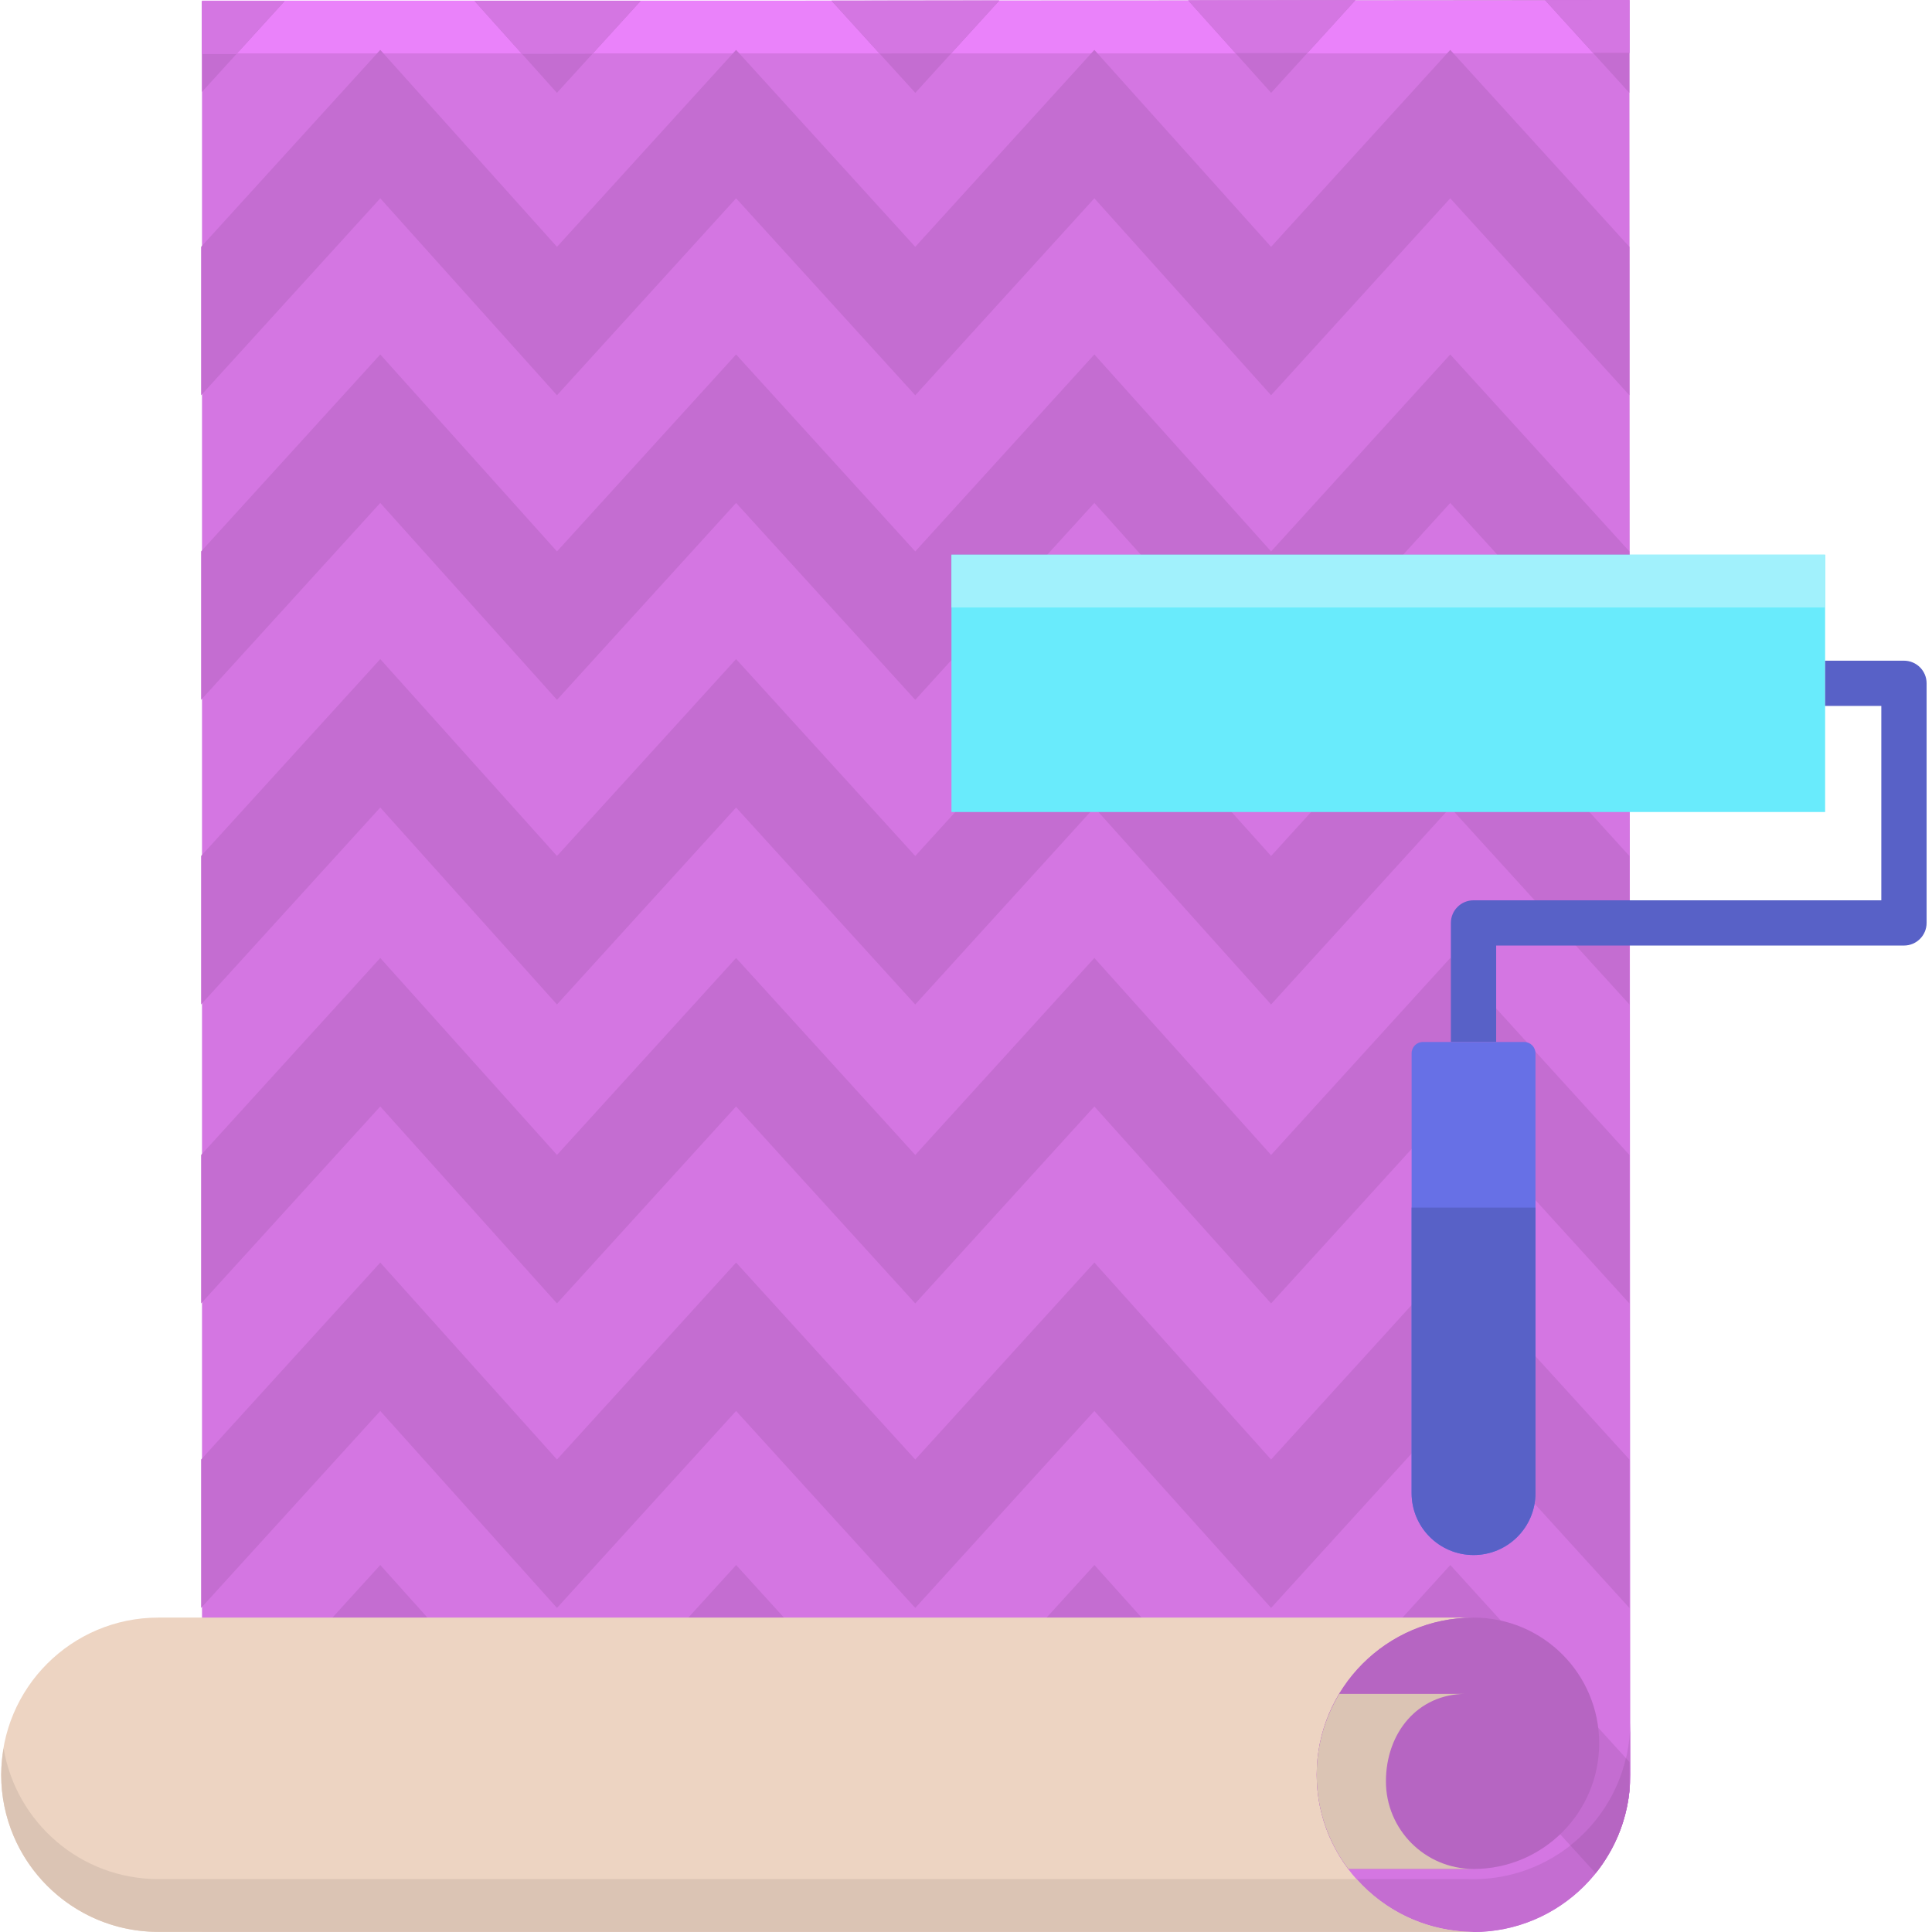 <svg width="34" height="34" viewBox="0 0 34 34" fill="none" xmlns="http://www.w3.org/2000/svg">
<g clip-path="url(#clip0_11010_1843)">
<path d="M3.555 0.022V33.998H25.838C25.866 33.999 25.895 34 25.924 34C27.452 34 28.69 32.762 28.69 31.234L28.675 0L3.555 0.022Z" fill="#D476E2"/>
<path d="M28.689 30.314C28.685 31.838 27.449 33.071 25.924 33.071C25.895 33.071 25.866 33.07 25.838 33.069H3.555V33.998H25.838C25.866 33.999 25.895 34.001 25.924 34.001C27.452 34.001 28.69 32.762 28.69 31.235L28.689 30.314Z" fill="#C46DD1"/>
<path d="M3.555 0.011H28.675V0.94H3.555V0.011Z" fill="#EA82FA"/>
<path d="M3.539 4.344L6.692 0.878L9.802 4.344L12.954 0.878L16.107 4.344L19.259 0.878L22.369 4.344L25.522 0.878L28.675 4.344V6.956L25.522 3.49L22.369 6.956L19.259 3.49L16.107 6.956L12.954 3.49L9.802 6.956L6.692 3.49L3.539 6.956V4.344Z" fill="#C46DD1"/>
<path d="M9.801 1.634L11.274 0.016L8.352 0.018L9.801 1.634Z" fill="#C46DD1"/>
<path d="M5.007 0.021L3.555 0.022V1.617L5.007 0.021Z" fill="#C46DD1"/>
<path d="M14.633 0.012L16.108 1.634L17.585 0.01L14.633 0.012Z" fill="#C46DD1"/>
<path d="M20.91 0.007L22.37 1.634L23.852 0.004L20.91 0.007Z" fill="#C46DD1"/>
<path d="M28.674 1.634V0L27.189 0.001L28.674 1.634Z" fill="#C46DD1"/>
<path d="M27.191 0.001L28.036 0.93L28.676 0.929V0L27.191 0.001Z" fill="#D476E2"/>
<path d="M21.743 0.935L23.007 0.934L23.852 0.004L23.388 0.004L20.91 0.007L21.743 0.935Z" fill="#D476E2"/>
<path d="M17.585 0.01L16.747 0.01L14.633 0.012L15.477 0.941L16.739 0.939L17.585 0.01Z" fill="#D476E2"/>
<path d="M9.185 0.947L10.428 0.945L11.274 0.016L10.573 0.016L8.352 0.018L9.185 0.947Z" fill="#D476E2"/>
<path d="M5.007 0.021L3.555 0.022V0.951L4.161 0.95L5.007 0.021Z" fill="#D476E2"/>
<path d="M3.539 9.704L6.692 6.238L9.802 9.704L12.954 6.238L16.107 9.704L19.259 6.238L22.369 9.704L25.522 6.238L28.675 9.704V12.316L25.522 8.851L22.369 12.316L19.259 8.851L16.107 12.316L12.954 8.851L9.802 12.316L6.692 8.851L3.539 12.316V9.704Z" fill="#C46DD1"/>
<path d="M3.539 15.064L6.692 11.599L9.802 15.064L12.954 11.599L16.107 15.064L19.259 11.599L22.369 15.064L25.522 11.599L28.675 15.064V17.677L25.522 14.211L22.369 17.677L19.259 14.211L16.107 17.677L12.954 14.211L9.802 17.677L6.692 14.211L3.539 17.677V15.064Z" fill="#C46DD1"/>
<path d="M3.539 20.325L6.692 16.859L9.802 20.325L12.954 16.859L16.107 20.325L19.259 16.859L22.369 20.325L25.522 16.859L28.675 20.325V22.938L25.522 19.472L22.369 22.938L19.259 19.472L16.107 22.938L12.954 19.472L9.802 22.938L6.692 19.472L3.539 22.938V20.325Z" fill="#C46DD1"/>
<path d="M3.539 25.685L6.692 22.219L9.802 25.685L12.954 22.219L16.107 25.685L19.259 22.219L22.369 25.685L25.522 22.219L28.675 25.685V28.297L25.522 24.831L22.369 28.297L19.259 24.831L16.107 28.297L12.954 24.831L9.802 28.297L6.692 24.831L3.539 28.297V25.685Z" fill="#C46DD1"/>
<path d="M28.675 31.523V31.008L25.523 27.542L22.37 31.008L19.26 27.542L16.107 31.008L12.955 27.542L9.802 31.008L6.692 27.542L3.555 30.991V33.604L6.692 30.154L9.802 33.62L12.955 30.154L16.107 33.62L19.26 30.154L22.37 33.62L25.523 30.154L28.08 32.966C28.405 32.562 28.619 32.066 28.675 31.523Z" fill="#C46DD1"/>
<path d="M28.675 31.008L28.614 30.94C28.468 31.558 28.117 32.096 27.635 32.476L28.08 32.965C28.121 32.915 28.16 32.863 28.197 32.809C28.221 32.775 28.242 32.739 28.264 32.704C28.284 32.673 28.304 32.641 28.322 32.609C28.342 32.575 28.361 32.54 28.38 32.505C28.401 32.465 28.42 32.423 28.439 32.382C28.454 32.349 28.47 32.316 28.483 32.283C28.509 32.219 28.533 32.154 28.555 32.087C28.564 32.059 28.572 32.03 28.58 32.001C28.595 31.949 28.609 31.897 28.621 31.844C28.627 31.816 28.633 31.789 28.639 31.76C28.654 31.682 28.666 31.603 28.675 31.523V31.008Z" fill="#B665C2"/>
<path d="M0.021 31.233C0.021 32.76 1.26 33.998 2.787 33.998H25.925V33.998C24.404 33.99 23.172 32.755 23.172 31.233C23.172 29.71 24.404 28.474 25.925 28.467V28.467H2.787C1.26 28.467 0.021 29.705 0.021 31.233Z" fill="#EDD4C2"/>
<path d="M25.931 28.467H25.924V28.467C24.403 28.474 23.172 29.71 23.172 31.233C23.172 31.855 23.38 32.428 23.728 32.891H25.931C27.152 32.891 28.143 31.9 28.143 30.679C28.143 29.457 27.152 28.467 25.931 28.467Z" fill="#B665C2"/>
<path d="M24.39 31.349C24.39 30.498 24.947 29.809 25.798 29.809H23.57C23.319 30.225 23.172 30.71 23.172 31.232C23.172 31.855 23.38 32.428 23.728 32.89H25.931C25.08 32.89 24.39 32.2 24.39 31.349Z" fill="#DBC4B4"/>
<path d="M16.744 9.762H32.119V14.29H16.744V9.762Z" fill="#69EBFC"/>
<path d="M16.744 9.762H32.119V10.691H16.744V9.762Z" fill="#A1F1FC"/>
<path d="M26.33 18.337H25.533V16.242C25.533 16.022 25.712 15.844 25.931 15.844H33.108V12.423H32.119V11.627H33.506C33.727 11.627 33.905 11.805 33.905 12.025V16.242C33.905 16.462 33.727 16.64 33.506 16.64H26.33V18.337Z" fill="#5861C7"/>
<path d="M25.932 27.366C25.33 27.366 24.842 26.878 24.842 26.276V18.537C24.842 18.426 24.931 18.337 25.042 18.337H26.822C26.932 18.337 27.022 18.426 27.022 18.537V26.276C27.022 26.878 26.534 27.366 25.932 27.366Z" fill="#6770E6"/>
<path d="M24.842 21.251V26.276C24.842 26.878 25.33 27.366 25.932 27.366C26.534 27.366 27.022 26.878 27.022 26.276V21.251H24.842Z" fill="#5861C7"/>
<path d="M25.925 33.998V33.997C25.109 33.993 24.378 33.634 23.875 33.069H2.787C1.418 33.069 0.285 32.073 0.063 30.768V30.768C0.051 30.841 0.041 30.916 0.034 30.991C0.027 31.071 0.021 31.151 0.021 31.232C0.021 31.423 0.041 31.609 0.078 31.79C0.115 31.969 0.169 32.143 0.239 32.308C0.484 32.888 0.92 33.366 1.469 33.664C1.861 33.877 2.31 33.998 2.787 33.998H25.925V33.998Z" fill="#DBC4B4"/>
</g>
<defs>
<clipPath id="clip0_11010_1843">
<rect width="34" height="34" fill="white"/>
</clipPath>
</defs>
</svg>
